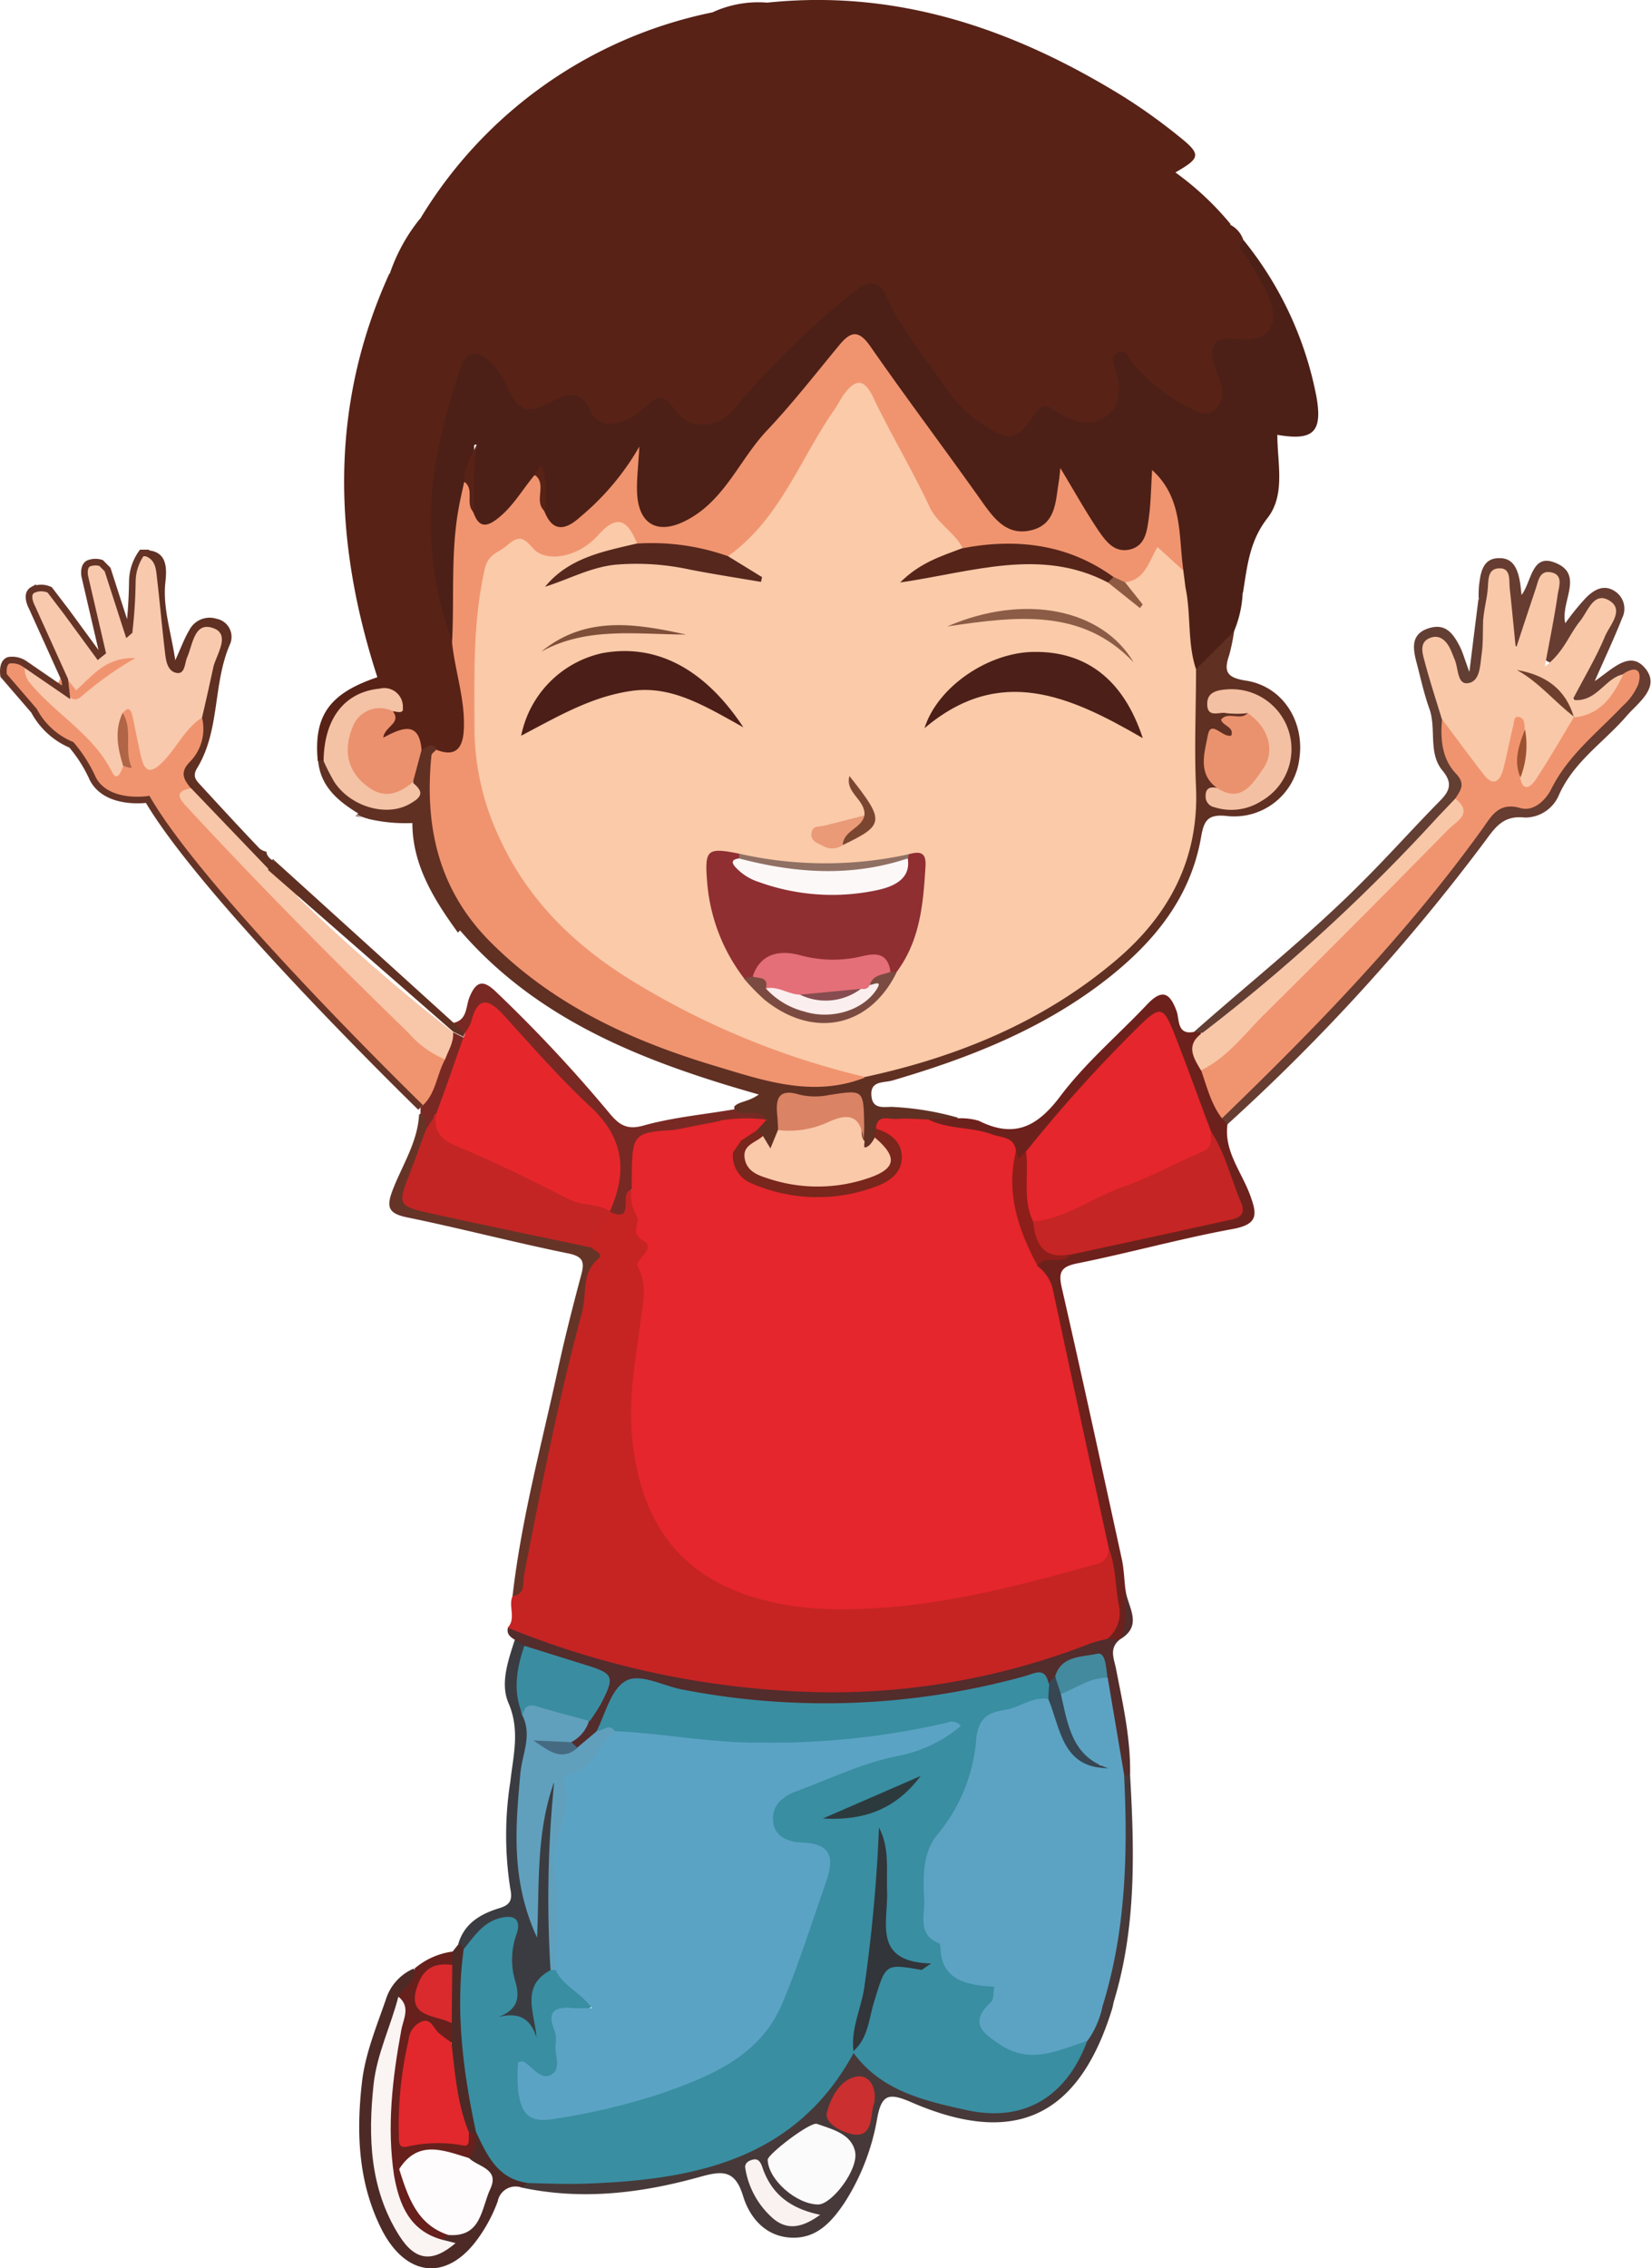 <svg id="Capa_1" data-name="Capa 1" xmlns="http://www.w3.org/2000/svg" viewBox="0 0 187.25 257.16"><defs><style>.cls-1{fill:#582217;}.cls-2{fill:#4c2017;}.cls-3{fill:#c52423;}.cls-4{fill:#603023;}.cls-5{fill:#473939;}.cls-6{fill:#6d211c;}.cls-7{fill:#673c31;}.cls-8{fill:#532c2c;}.cls-9{fill:#3b3c41;}.cls-10{fill:#653427;}.cls-11{fill:#633e33;}.cls-12{fill:#4d2a26;}.cls-13{fill:#67201c;}.cls-14{fill:#f0946f;}.cls-15{fill:#eb916e;}.cls-16{fill:#f4c2a5;}.cls-17{fill:#facaa9;}.cls-18{fill:#e5262c;}.cls-19{fill:#e5272c;}.cls-20{fill:#f8c9ad;}.cls-21{fill:#f8c6a8;}.cls-22{fill:#f9c9aa;}.cls-23{fill:#792923;}.cls-24{fill:#f4c0a3;}.cls-25{fill:#ea926e;}.cls-26{fill:#da8365;}.cls-27{fill:#79261c;}.cls-28{fill:#398ea2;}.cls-29{fill:#5ca3c3;}.cls-30{fill:#fcfbfb;}.cls-31{fill:#cb2f2f;}.cls-32{fill:#f9f2f1;}.cls-33{fill:#c52524;}.cls-34{fill:#f8c7a8;}.cls-35{fill:#8e1e19;}.cls-36{fill:#f9c8a8;}.cls-37{fill:#61a0bd;}.cls-38{fill:#3a8da1;}.cls-39{fill:#438a9e;}.cls-40{fill:#374653;}.cls-41{fill:#456b83;}.cls-42{fill:#c32524;}.cls-43{fill:#fefcfc;}.cls-44{fill:#faf4f3;}.cls-45{fill:#e2282c;}.cls-46{fill:#da2a2d;}.cls-47{fill:#562419;}.cls-48{fill:#56271d;}.cls-49{fill:#8f5a42;}.cls-50{fill:#8f2f32;}.cls-51{fill:#4c1f18;}.cls-52{fill:#4c1e18;}.cls-53{fill:#8c5c46;}.cls-54{fill:#7b4b41;}.cls-55{fill:#7f4f39;}.cls-56{fill:#907063;}.cls-57{fill:#ea9a77;}.cls-58{fill:#7b462f;}.cls-59{fill:#b06546;}.cls-60{fill:#5ba3c4;}.cls-61{fill:#323539;}.cls-62{fill:#2c3a3e;}.cls-63{fill:#9c5130;}.cls-64{fill:#6e3f2c;}.cls-65{fill:#e46f78;}.cls-66{fill:#fcf8f8;}.cls-67{fill:#fbeeee;}.cls-68{fill:#864c4f;}.cls-69{fill:none;stroke:#653427;stroke-miterlimit:10;stroke-width:0.75px;}</style></defs><path class="cls-1" d="M92.23,88.58c-.48-5.11,1.3-7.66,6.76-9.49-5-15.39-5.49-30.7,1.36-45.76,2.11.26,3.43-1.44,5.16-2.13,4.9-2,6.09-1.54,7.6,3.4a10.56,10.56,0,0,0,1.61,3.61c3.08-3.05,3.21-3.67,1.4-7.13a8.75,8.75,0,0,1-.76-3.87c-.12-3.62-.52-3.88-4-2.7a23,23,0,0,0-4.44,2.08c-.93.55-1.88,1.36-3.09.55A50.45,50.45,0,0,1,137,3.71c.86.28,1,1.26,1.67,1.72a6.61,6.61,0,0,1,1.76,1.22c-.76-1.13-1.05-2.3.05-3.35.87-.83,1.68-.23,2.46.29.2.13.28.43.58.41a1.31,1.31,0,0,1-.32-1.39c14.81-1.55,28,3,40.4,10.65a64.8,64.8,0,0,1,6.23,4.46c2.63,2.09,2.56,2.48-.33,4.14a33.46,33.46,0,0,1,6.26,5.86c-1,1.1-2.36,1.11-3.65,1.37-6,1.19-11.72,2.83-17,6.08s-8.34,1.93-10-4a18.58,18.58,0,0,1-.48-7.31c.58-4.79-2.12-6.93-6.73-5.31a24.65,24.65,0,0,0-9.3,6.39c-5,5.15-10.56,9.37-17.77,11-2.35.52-2.73,2.78-3.84,4.38.83.85,1.49.29,2.1.08,5.9-2,11.75-4.17,16.74-8.16a31.33,31.33,0,0,1,7.32-4.48c4.31-1.82,6.81-.75,8.42,3.59a50.4,50.4,0,0,1,1.7,6.85,22.34,22.34,0,0,0,2.32,6.32c.86,1.51,2,2.33,3.8,1.66s1.62-1.85,1.12-3.26c-.27-.78-.53-1.79.41-2.17s1.51.52,1.85,1.22c.88,1.79,1.91,1.36,3.18.48,5-3.45,10-6.85,15.09-10,1.71-1.07,3.32-2.45,5.54-2.37a17.58,17.58,0,0,1,3.93,5.8c1.44,3.28-.06,5.84-3.61,5.91-2.36,0-2.58,1-2,2.87s.87,3.58-.84,4.76-3.35.05-4.83-.85A26.17,26.17,0,0,1,183.9,44c-.63.7-.13,1.4-.16,2.07-.18,3.73-2.35,5.48-5.94,4.41-2-.6-3.52-1-5.07,1-1,1.34-2.78,1.13-4.24.33a13.68,13.68,0,0,1-5.12-4.29c-2.26-3.4-5-6.45-6.79-10.2-1-2.11-2.22-1.69-3.89-.5-4.79,3.43-8.45,8-12.44,12.17-2.52,2.67-4.65,3-7.46.83-1.4-1.11-2.3-1-3.75-.16-3.26,2-4,1.86-6.9-.76a2.41,2.41,0,0,0-2.78-.38c-4.24,1.39-4.64,1.2-6.78-2.51-.55-.95-1.15-2.18-2.41-2s-1.37,1.42-1.69,2.35a44.91,44.91,0,0,0-.28,29.21c.72,3,1.53,6,1.36,9.19-.11,2-.87,3.29-3.06,3.3a14.74,14.74,0,0,1-2.73-.49c-.65-.58-1-1.73-2.14-1.45-3.1.75-2.38-.82-1.59-2.51.13-.26.14-.59.3-.85.39-1.8-.89-1.49-1.81-1.31a6,6,0,0,0-4.69,4.25c-.33.95-.26,2-.85,2.89A.58.58,0,0,1,92.23,88.58Z" transform="translate(-56.19 -2.31)"/><path class="cls-2" d="M107.48,75.07a39.31,39.31,0,0,1-1.57-21.87,69.14,69.14,0,0,1,2-7.67c.43-1.27.94-3.42,2.41-3.1,1.27.28,2.57,2,3.2,3.34,1.43,3.15,2.23,3.7,5.39,2,2-1,3.15-1.17,4.28,1.18.94,2,3.55,1.86,6-.34,1.51-1.34,2.16-1.83,3.59.2,1.75,2.46,4.8,2.08,6.7-.19A97.22,97.22,0,0,1,153.39,35.1c1.27-1,2.6-.9,3.28.67,1.74,4,4.57,7.23,7,10.78a13.1,13.1,0,0,0,3.87,3.8c3.24,2.08,3.84,2,6.1-1.19.76-1.1,1.22-.94,2.16-.32,1.76,1.19,3.92,2,5.74.74s1.83-3.43,1.09-5.54c-.19-.57-.42-1.55.52-1.84.71-.21,1,.55,1.31,1a19.52,19.52,0,0,0,6.88,5.48c.82.44,1.74.89,2.57.15a2.67,2.67,0,0,0,.8-2.8c-.25-.89-.65-1.73-.88-2.62-.52-2,.22-2.95,2.35-2.68,3.83.48,5.34-1.38,3.81-5a43.33,43.33,0,0,0-3.29-5.49c-.25-.58,0-.74.55-.68a40.13,40.13,0,0,1,8.25,17.75c.7,4-.37,5-4.44,4.3,0,3.22.95,6.79-1.12,9.44s-2.29,5.5-2.78,8.46q-3.39,3.17-6.91-.21a5.5,5.5,0,0,1-.49-1.91c-.77-3.23,0-6.79-2.13-9.82a16.93,16.93,0,0,1-.41,4.23c-.5,1.5-1.13,2.91-2.87,3.28s-2.74-.6-3.71-1.7A32.08,32.08,0,0,1,177,57.65a12,12,0,0,1-.94,3c-1.82,3.55-5.73,3.57-8.37-.08-3.89-5.38-7.73-10.8-11.65-16.17-.36-.5-.72-1-1.05-1.51-1.25-1.89-2.44-1.75-3.84-.08-4.08,4.85-8.27,9.6-12.07,14.67a16.17,16.17,0,0,1-4.47,4.14c-3.58,2.18-6.45.73-6.86-3.47a8.69,8.69,0,0,1,.16-2.77,23.17,23.17,0,0,1-5.37,5.91c-2.13,1.7-3.28,1.45-5-.76a13.35,13.35,0,0,1-.26-3.4S117.07,57,117,57s-.13.12-.2.22c-1.1,1.47-2,3.09-3.56,4.11s-3.22,1.37-4-1.1c0-2.5,0-5,1-7.13.17-.62-.29-.34-.29-.26.12,1.51-.83,2.88-.62,4.42a97.49,97.49,0,0,0-1,14.08C108.46,72.62,108.6,74,107.48,75.07Z" transform="translate(-56.19 -2.31)"/><path class="cls-3" d="M113.76,186.86c1-1.06.06-2.44.56-3.59,1.49-3.6,1.53-7.52,2.45-11.25,1.73-7,2.84-14.16,5-21.06.67-1.36,3.14-1.84,1.81-4.23-.43-.78.7-1.41,1.56-1.32,1.3.14,2.64-.34,3.9.27,1.41,2.06.83,4.33.62,6.53-.38,4-1.25,7.91-1,11.91.85,11.61,6.18,17.65,17.55,19.45,9.24,1.47,18.3-.55,27.24-2.86,3-.76,6-1.4,8.6-3.13,2.17,3.74,2.18,8.45,0,10.89-7.35,3.57-15.26,5-23.27,6-13.65,1.72-26.8-.68-39.74-4.78A12,12,0,0,1,113.76,186.86Z" transform="translate(-56.19 -2.31)"/><path class="cls-1" d="M197.22,29.57l-.55.68c-6.78,3.21-12.68,7.81-18.89,11.91-3.92,2.59-3.91,2.61-6.54-1.21-.65.71-.15,1.3.13,1.85.79,1.6,1.3,3-1,4-2,.85-3.72,1.06-5.06-1.07-2.23-3.56-2.83-7.64-3.69-11.61-1.53-7.05-3.94-8.43-10.76-4.26-5.9,3.62-11.36,8-18.07,10.13-2.33.74-4.53,2.31-7.51,1.66,2-3.27,3.1-6.53,7.58-7.24,5-.78,8.91-3.93,12.47-7.41,3.36-3.28,6.64-6.63,11-8.66,2.44-1.12,4.94-1.84,7.26-.34s2.36,4,1.76,6.61a11.43,11.43,0,0,0-.08,3.36c.54,8,3.91,9.74,10.68,5.81,6.1-3.54,12.84-5.07,19.75-6A3,3,0,0,1,197.22,29.57Z" transform="translate(-56.19 -2.31)"/><path class="cls-4" d="M86.43,99.05l-.16,0,.16,0c0-.06,0-.12-.05-.19a1.64,1.64,0,0,1-.75-.35c-2.26-2.36-4.47-4.77-6.68-7.17-.52-.58-1-1-.37-2,2.59-4.29,1.74-9.53,3.7-14a2.09,2.09,0,0,0-1.54-2.88,2.59,2.59,0,0,0-3.11,1.35c-.53.87-.87,1.85-1.56,3.35-.51-3.36-1.44-6-1.12-8.87.19-1.72.17-3.66-2.47-3.61a.94.94,0,0,0-.21.87,14.06,14.06,0,0,1,1.3,5.94,24.42,24.42,0,0,0,.89,5.74c.22.9.68,1.81,1.79,1.82.94,0,1.39-.73,1.76-1.5s.5-2.16,2-2.54c.12,3.11-1.33,5.73-1.54,8.55A6.56,6.56,0,0,1,77.18,88a2.84,2.84,0,0,0,.1,3.86c3,3.18,5.55,6.78,9.17,9.35a1.13,1.13,0,0,0,.26,0,7.08,7.08,0,0,0,.42-1.36A1.34,1.34,0,0,1,86.43,99.05Z" transform="translate(-56.19 -2.31)"/><path class="cls-4" d="M96.5,94.82c.29.06.56.13.83.21-.24-.09-.48-.18-.72-.29Z" transform="translate(-56.19 -2.31)"/><path class="cls-4" d="M197.47,79.47c-2.24-.34-2.48-1.11-1.86-2.92a21.72,21.72,0,0,0,.55-2.69c-2.57.53-3.53,2.8-4.93,4.58A57.69,57.69,0,0,0,191,90.69c.51,9.44-3.72,16.33-11,21.67a68.46,68.46,0,0,1-25.67,11.31c-2.58.6-5.16,1.34-7.85.81-11.67-2.27-22.64-6.21-31.89-14-5.61-4.71-8.89-10.57-8.7-18.09a22.54,22.54,0,0,0-.16-5.19c-.65-.8-1.17-.13-1.73.13a2.82,2.82,0,0,0-1.13,2.81c.71,2.24-.62,3-2.44,3.1-2.18.17-3.81-.94-5.26-2.46-.73-.76-.91-2.09-2.24-2.24l-.66,0c.25,2.88,2.19,4.56,4.56,6l-.18.13c.24.11.48.2.72.29s.45.14.67.21a18.24,18.24,0,0,0,4.92.45c0,4.72,2.41,8.63,5.17,12.43a2.83,2.83,0,0,1,.24-.25c8.85,10.25,20.89,14.91,33.88,18.6-1.25.88-2.19.74-2.78,1.36-.06,1.63,1.46,1.09,2.22,1.59.35.43,0,.9.09,1.34a2.82,2.82,0,0,0,.54,1.08c2.69,2.37,2.15-.67,2.8-1.69-.11-2.33.81-3.4,3.24-2.76a4.83,4.83,0,0,0,1.81-.08c3.19-.38,3.19-.38,3.31,2.76a8.28,8.28,0,0,0,.13,1.5c.87,2.46,1.59,1,2.31-.1.15-.27.3-.52.44-.79,1.77-1.33,3.8-.44,5.7-.69,1-.06,2,0,2.79-.89a32.56,32.56,0,0,0-7.2-1.21c-1-.11-2.49.44-2.63-1.29s1.4-1.43,2.38-1.72c8.76-2.56,17.18-5.87,24.44-11.58,5.26-4.15,9.37-9.15,10.57-16,.33-1.93.77-2.65,3-2.4a7.44,7.44,0,0,0,8.16-6.6C204.14,84.06,201.65,80.1,197.47,79.47Z" transform="translate(-56.19 -2.31)"/><path class="cls-5" d="M184.36,203.54c.49,8.61.72,17.21-1.82,25.61-.09.29-.12.6-.21.89-3.79,12.32-11.1,15.74-22.94,10.54-2.38-1-3.2-.81-3.7,1.82A25.75,25.75,0,0,1,152,252c-1.46,2.18-3.17,4.14-6.09,4s-4.7-2.27-5.45-4.74c-.92-3-2.39-2.84-4.88-2.15-6.63,1.85-13.38,2.68-20.23,1.21a1.66,1.66,0,0,1,.92-1.11c3-.76,6.08-.34,9.12-.37a40.64,40.64,0,0,0,17-4.24c4.45-2.08,7.27-5.74,9.82-9.7a1,1,0,0,1,.91-.1,26.4,26.4,0,0,0,12.69,5.82c6.39,1.22,10.3-1.07,13.22-7.63a54.94,54.94,0,0,0,3.8-19.91c.09-3.12-.56-6.29.55-9.35A.66.66,0,0,1,184.36,203.54Z" transform="translate(-56.19 -2.31)"/><path class="cls-6" d="M161.48,129.23l3.33-.13a7.17,7.17,0,0,1,2.4.28c4,2,6.6.71,9.23-2.78,2.84-3.78,6.55-6.92,9.83-10.39,1.64-1.73,2.55-1.5,3.37.75.33.88,0,2.76,2,2.33a.62.62,0,0,1,.75-.08c.12,1.44-.35,3,.57,4.3a26.51,26.51,0,0,0,2.29,5.13,1,1,0,0,1,.16,1.13c-.43,3,1.56,5.35,2.53,7.95.84,2.25,1,3.39-1.95,3.93-5.91,1.08-11.71,2.71-17.6,3.89-1.95.39-2.17,1.05-1.76,2.84,2.34,10.22,4.56,20.48,6.8,30.73.23,1.09.26,2.22.39,3.33.11,2,1,4-.67,5.77h0c-.49.31-1,.4-1.38-.09a3.77,3.77,0,0,0,1.33-3.73c-.44-2.22-.33-4.53-1.21-6.67a4.23,4.23,0,0,1-1.37-3c-1.66-8.54-3.89-17-5.64-25.47-.25-1.22-1.08-2.2-1.28-3.43.54-2,2.49-1.19,3.68-1.89,5.32-1.41,10.7-2.59,16.1-3.68,2.22-.45,3.09-1.29,2-3.52-.9-1.82-1.37-3.84-2.33-5.65-1.38-3.39-2.52-6.88-4-10.26-1.32-3.09-1.66-3.14-4.16-.75a176.49,176.49,0,0,0-11.86,13.19c-.9,1-1.74,1.17-2.45-.19-1.16-1.58-3-1.55-4.64-2S162.4,131.23,161.48,129.23Z" transform="translate(-56.19 -2.31)"/><path class="cls-7" d="M195.41,129.77l-.63-.62c-.26-1,.4-1.51,1-2.07A217.8,217.8,0,0,0,223.44,96.3c1.35-1.84,2.58-3.7,5.38-3.18a2.37,2.37,0,0,0,2.33-1.28c2.28-4.23,6-7.23,9.1-10.72.73-.81.66-.88-.12-1.61-1.25.54-2,1.78-3.25,2.3-.66.28-1.36.59-2,0s-.44-1.32-.19-2c.89-2.29,2.21-4.38,3.19-6.63a1.57,1.57,0,0,0,.14-1.48c-1-.34-1.37.59-1.85,1.15-.85,1-1.39,2.26-2.19,3.32-.53.71-1.15,1.67-2.2,1.16-.84-.39-.74-1.39-.66-2.2.22-2.09,1-4.12.85-6.81-2.07,2.4-1.69,5.43-3.67,7.54-1.69-2.37-.81-5.17-2.07-7.56-1.16,1.28.28,3.62-1.81,4.37-.79-.73-.13-1.76-.53-2.56,0-.61,0-1.23.1-1.83.18-1.38.56-2.73,2.3-2.69,1.51,0,2,1.22,2.25,2.49.1.5.14,1,.22,1.68,1.14-1.5,1.14-4.61,3.65-3.71,3.61,1.29.71,4.46,1.31,6.92A27.22,27.22,0,0,1,236.14,70c.88-.84,2-1.52,3.29-.6a2.36,2.36,0,0,1,.73,3c-.88,2.24-1.91,4.42-3.1,7.13,2.05-1.39,4-3.56,5.74-1.43s-.81,3.87-2.09,5.34c-2.57,3-6,5.16-7.71,9A4.17,4.17,0,0,1,229.12,95c-2.41-.27-3.32,1.07-4.49,2.66A225.8,225.8,0,0,1,195.41,129.77Z" transform="translate(-56.19 -2.31)"/><path class="cls-1" d="M103.8,27.14c3.1-1,5.66-3.2,8.92-3.92,2.87-.63,3.54-.28,3.38,2.71-.13,2.54-.08,4.93,2.17,6.66.7.54.72,1.09.17,1.82s-.82,1.67-1.41,2.36c-.77.9-.9,2.81-2,2.73-1.35-.1-1.67-1.89-2.13-3.11-2.56-6.67-3.12-6.86-9.8-3.21-.85.47-1.71,1.83-2.7.15A20.15,20.15,0,0,1,103.8,27.14Z" transform="translate(-56.19 -2.31)"/><path class="cls-8" d="M181.8,188.11l1.38.09c-1.24,1-.63,2.19-.41,3.34.78,4,1.67,7.92,1.59,12h-.71c-1.2-.59-1.24-1.74-1.33-2.85-.22-2.51-.79-5-1.17-7.46-.71-3.16-1.83-3.23-5.12-.28a1.48,1.48,0,0,1-1.31.3,8.19,8.19,0,0,0-4.22.35,129.76,129.76,0,0,1-14.14,2.31c-7.83,1.06-15.44-.14-23.06-1.43-5.55-.94-5.53-1.06-8.47,3.89a5.11,5.11,0,0,1-2.92,2.4,1,1,0,0,1-1-.72c.21-1.19,1.24-1.93,1.67-3,.18-.36.4-.7.59-1.05,1.63-3,1.46-3.38-1.62-4.56-2.06-.78-4.29-1.06-6.27-2.1a1.79,1.79,0,0,1-.67-1.1c-.51-.32-1-.66-.81-1.38a99.43,99.43,0,0,0,36.68,7.32,80.55,80.55,0,0,0,29.31-5.52A19.27,19.27,0,0,1,181.8,188.11Z" transform="translate(-56.19 -2.31)"/><path class="cls-9" d="M114.57,188.24l1.08.66c.75,2.62-.6,5.39.62,8,.71,1.59.39,3.21.13,4.82a49.45,49.45,0,0,0,.08,16.77c0-4.93-.29-9.86,2.45-14.3,1.31,3.46.27,7,.45,10.43a84.1,84.1,0,0,1-.06,10.41c-2,2.54-2,5.52-1.45,9.12-2.25-1.23-3.48-2.87-6.34-2.56,3.82-3.28,1.4-6.78,2.17-9.87.3-1.24-.88-1-1.68-.62-1.11.56-1.67,1.8-2.84,2.29-.56.05-.81-.27-1-.74.7-2.3,2.52-3.35,4.63-4,1.23-.36,1.52-.92,1.26-2.19a39,39,0,0,1,0-12.15c.33-3,1.12-5.83-.21-8.92C112.9,193.17,113.82,190.59,114.57,188.24Z" transform="translate(-56.19 -2.31)"/><path class="cls-10" d="M122.29,150.78c-2.71,9.92-4.7,20-6.66,30.1-.18.91.2,2.19-1.31,2.39,1-8.74,3.3-17.21,5.16-25.77.78-3.58,1.69-7.14,2.64-10.69.4-1.51.15-2.07-1.55-2.41-6.09-1.24-12.11-2.82-18.2-4.07-2.15-.44-2.38-1.17-1.65-3.09,1.08-2.81,2.83-5.42,3-8.56l.2-.16c1.19.07,1.12,1,1.25,1.81a17.67,17.67,0,0,1-1.52,5c-1.08,2.92-1,3.23,2.15,3.89,4.51,1,9,2.17,13.52,2.89a16.37,16.37,0,0,1,4.43,1.26c.53.32,1.27,1.14,1,1.31C122.63,146.22,124.13,149.17,122.29,150.78Z" transform="translate(-56.19 -2.31)"/><path class="cls-11" d="M223.88,70.18c.69.77.33,1.75.54,2.62a6.1,6.1,0,0,1-.11,6.09c-1,1.85-2.3,1.74-3.32-.11-.52-.93-.53-2.21-2.23-3-.23,2.83,1.32,5.13,1.4,7.61A11.38,11.38,0,0,0,222,89.8a2.33,2.33,0,0,1-.22,3.3c-7.93,9.42-17.22,17.42-26.6,25.32-.75.64-1.43,1.56-2.65,1l-.89-.15c6.42-5.68,13.14-11,19.2-17.12,3-3,5.76-6.1,8.71-9.09,1.1-1.12,1.37-2,.28-3.34-1.71-2-.7-4.76-1.53-7.07-.62-1.72-1-3.53-1.47-5.3-.41-1.57-.62-3.15,1.36-3.8s2.84.64,3.58,2.08c.32.63.5,1.32,1.07,2.86C223.25,75.17,223.56,72.67,223.88,70.18Z" transform="translate(-56.19 -2.31)"/><path class="cls-12" d="M116.12,249.71l-.74.62a2.06,2.06,0,0,0-2.74,1.55,17.21,17.21,0,0,1-2.12,4.05c-3.47,5-8.16,4.68-11-.77-2.7-5.29-2.94-11-2.28-16.75.37-3.26,1.64-6.3,2.7-9.37a5.63,5.63,0,0,1,3.16-3.54c1.13,1.65-.62,2.47-1,3.68-2.53,6.66-4.12,13.43-2.32,20.58a13.81,13.81,0,0,0,2.75,6.06c.88,1,2.08,2.61,3.54.45a1.27,1.27,0,0,1,.73-.92c2.7-.42,3.37-2.65,4.17-4.75.65-1.72-1.17-2.15-1.76-3.23a4.57,4.57,0,0,1,.37-3,.92.92,0,0,1,.7-.44C112.17,245.94,113.6,248.37,116.12,249.71Z" transform="translate(-56.19 -2.31)"/><path class="cls-13" d="M110,244.15a3.52,3.52,0,0,1-.57,2.83c-.56.74-1.3.41-1.91.21a5.06,5.06,0,0,0-5.89,1.73c-.48.3-.9.3-1.22-.24a37.39,37.39,0,0,1,.6-16.17,9.6,9.6,0,0,0,.41-3.83c.5-1.11,2-1.65,1.78-3.18a8.34,8.34,0,0,1,4.28-1.93,1.12,1.12,0,0,1,.4,1.21,1,1,0,0,1-.33.48c-4.39,2.5-4.43,3-.46,5.78a2.77,2.77,0,0,1,.81.86,1.82,1.82,0,0,1-.09,1.71,1.2,1.2,0,0,1-1.67.11c-2.3-1.91-2.66-.16-3.07,1.56-.26,1.1-.34,2.22-.53,3.32-1.07,6.35.2,7.38,6.67,5.46A.78.78,0,0,1,110,244.15Z" transform="translate(-56.19 -2.31)"/><path class="cls-2" d="M196.16,73.86l-4.32,4.32c-2.16-2.86-2.16-6-1.2-9.29,2,2,4.23,1.39,6.49.63A12.73,12.73,0,0,1,196.16,73.86Z" transform="translate(-56.19 -2.31)"/><path class="cls-12" d="M110,244.15a3.64,3.64,0,0,0-.57,0c-2.59-3-2.86-6.53-2-10.24l0-2.19a6.41,6.41,0,0,1,.06-6.6c0-.5,0-1,0-1.51l.79-1,.56.65a1.87,1.87,0,0,1,.68,1.64c-.73,5.85.29,11.58,1.14,17.33a2.33,2.33,0,0,1-.43,1.74Z" transform="translate(-56.19 -2.31)"/><path class="cls-1" d="M143.21,2.61l2.26,2.74c-1.51.56-2.06-.57-2.83-1.17-.52-.4-1-1.29-1.75-.52a1.5,1.5,0,0,0,0,2.39c.63.6,1.46,1.12,1.27,2.4C140.58,6.7,137.26,7,137,3.71A12.37,12.37,0,0,1,143.21,2.61Z" transform="translate(-56.19 -2.31)"/><path class="cls-8" d="M183.15,188.21c1.06-1.83.42-3.85.67-5.77C184,184.41,186,186.58,183.15,188.21Z" transform="translate(-56.19 -2.31)"/><path class="cls-14" d="M186.86,55.6c-.13,2-.14,3.82-.4,5.61-.2,1.38-.41,3-2.13,3.4s-2.68-.9-3.46-2c-1.52-2.24-2.84-4.62-4.42-7.23-.08.77-.11,1.18-.18,1.57-.37,2.19-.31,4.76-3.06,5.46s-4.22-1.21-5.65-3.23c-4.18-5.91-8.55-11.69-12.68-17.63-1.31-1.87-2.2-1.67-3.47-.15-2.7,3.26-5.3,6.61-8.2,9.68-3.16,3.33-4.82,8-9.22,10.25-3.11,1.61-5.35.53-5.54-3.07-.08-1.48.13-3,.25-5.31a29.45,29.45,0,0,1-6.74,8c-1.44,1.3-3,1.9-4-.61-.66-1-.17-2.08-.33-3.12-.08-.51.13-1.26-.85-1-1.33,1.59-2.36,3.42-4,4.76-1.16.94-2.19,1.38-2.86-.48-.52-.93-.15-1.95-.29-2.92-.07-.42,0-1.12-.81-.57-.2.95-.43,1.9-.6,2.86-.93,5.06-.49,10.19-.76,15.29.35,3.32,1.52,6.53,1.33,9.92-.11,2.05-.93,3.11-3.12,2.23-.19.22-.53.42-.55.66-.78,7.87.72,15,6.46,20.9,7.15,7.29,16.09,11.4,25.68,14.28,5.55,1.67,11.12,3.63,17,1.34-.68-1.11-1.92-1.06-3-1.4-8.39-2.73-16.58-5.92-24-10.76-8.43-5.47-14.44-12.79-16.06-22.93a64,64,0,0,1,0-18.34,23.61,23.61,0,0,1,.86-3.9c.63-2.11,2.2-2.78,4.22-1.8a6.06,6.06,0,0,0,7.15-.83c1.94-1.79,3.47-2.12,5.19,0,3.23.4,6.48.69,9.69,1.25A14.29,14.29,0,0,0,145.57,59c1.89-3.64,4.22-7,6.34-10.5,1.16-1.92,1.94-1.86,3,.1,1.53,2.9,2.86,5.89,4.43,8.76s3.1,6,6.31,7.68c5.69-.45,11.27-.31,16.21,3.15a5.45,5.45,0,0,0,1.7.63c2.56,0,3.36-1.9,4.27-3.73,1,1.42,1,1.42,2.58,1.95C189.83,63.07,190.39,58.8,186.86,55.6Z" transform="translate(-56.19 -2.31)"/><path class="cls-1" d="M125,15.55c1.85-1.49,2.71-2.65,1.41-4.63-.69-1.05-.41-2.79,1.71-2.17,1.53.45,2.33.28,3-1.36.55-1.31,2-2.2,2.4.17.24,1.51,1.61,2.2,2.26,3,2.09,2.64.83,4.45-.63,6.16-1.89,2.2-4.49,1.17-6.46.14A35,35,0,0,0,125,15.55Z" transform="translate(-56.19 -2.31)"/><path class="cls-1" d="M120.83,42.53a11.68,11.68,0,0,1-2.69-.48c-2-.48-2.27-1.45-1.24-3.06.06-.08.09-.18.15-.26,1-1.53,1.73-4,3.06-4.36,2.07-.59,4.41,1.06,6.78.82.43,0,.87.38.61.79-1.42,2.19-2.43,4.72-4.58,6.35C122.44,42.69,121.54,42.48,120.83,42.53Z" transform="translate(-56.19 -2.31)"/><path class="cls-15" d="M104,87.35l-1,3.72c-.34,1.31-1.4,1.68-2.54,1.84-2.65.36-5.12-2-5.37-5.1-.27-3.39,1.48-5.72,4.38-5.81.62,0,1.24.1,1.28.94,1,1.4-.9,1.67-1.1,3C101.66,84.89,103.74,83.9,104,87.35Z" transform="translate(-56.19 -2.31)"/><path class="cls-16" d="M100.72,82.94a3.27,3.27,0,0,0-4.49,1.69c-.88,2.06-1,4.47,1.09,6.39s3.76,1.53,5.65,0c1.24,1,1.19,1.58-.2,2.37C100.12,95,96,93.8,94.13,91a23.81,23.81,0,0,1-1.24-2.41c.06-4.88,2.42-7.83,6.38-8.21a2.11,2.11,0,0,1,2.61,2.19C102,83.27,101.2,83,100.72,82.94Z" transform="translate(-56.19 -2.31)"/><path class="cls-17" d="M183.79,68.33c2.29-.29,2.71-2.39,3.68-4L190.4,67l.24,1.9c.65,3.07.2,6.28,1.2,9.29,0,4.49-.21,9,0,13.46.33,8.1-3.1,14.46-9.05,19.5-8.24,7-18,11-28.48,13.26a89.94,89.94,0,0,1-25.35-10.25c-6.94-4.07-12.62-9.29-16.05-16.69A29.43,29.43,0,0,1,110,84.77c0-6-.19-12,1.18-18,.39-1.69,1.59-1.81,2.51-2.62,1.38-1.22,1.91-.88,3,.37,1.45,1.6,5.08,1,7.34-1.54s3.38-1.54,4.4.91a2.25,2.25,0,0,1-1.67,1.21c-1.48.35-2.94.78-4.39,1.22s-2.27,1.75-3.26,1.62c7.25-4.7,15.11-2.06,23-.3.4.08.26-.6.23-.19,0,.13-.09.16-.27.14-1.46-.22-2.75-.67-3.25-2.27,5.85-4.19,8.11-11,12-16.56.41-.58.71-1.24,1.13-1.8,1.24-1.64,2.2-1.81,3.24.33,2,4.2,4.44,8.24,6.42,12.47.91,1.93,2.82,2.87,3.76,4.68-.84,1.61-2.63,1.72-4.07,2.56,6.86-1.1,13.67-3.15,20.26.72a13.91,13.91,0,0,1,1.58.93,15.8,15.8,0,0,1,2,1.88C184.72,69.81,183.39,69.55,183.79,68.33Z" transform="translate(-56.19 -2.31)"/><path class="cls-1" d="M109.94,60.41c-1.07-.94.14-2.6-1.1-3.49-.06-1.67.89-3,1.59-4.57C109.67,55,110.11,57.73,109.94,60.41Z" transform="translate(-56.19 -2.31)"/><path class="cls-1" d="M118,60.28c-1.38-1.1.33-3.09-1.19-4.15.32-.43.71-1.75,1.11-.27A17.59,17.59,0,0,1,118,60.28Z" transform="translate(-56.19 -2.31)"/><path class="cls-18" d="M161.48,129.23c2.27,1.14,4.89.82,7.22,1.69,1.05.39,2.52.24,2.72,1.87A37.49,37.49,0,0,0,173,142a27.06,27.06,0,0,1,.86,3.85,4.72,4.72,0,0,1,1.69,2.42q3.15,14.74,6.37,29.47a1.72,1.72,0,0,1-1.45,1.92c-8.32,2.31-16.58,4.53-25.33,5-5.3.31-10.3,0-15.17-1.85-8.1-3.11-11.41-9.68-12.11-17.83-.38-4.37.43-8.7,1-13,.26-2,.8-4.23-.43-6.22.49-1.86-1.73-3.62-.18-5.51,1.91-.55,2.4,1.54,4,2.05,0-1.74,1.37-2.93,1.81-4.54a2,2,0,0,1,.76-.92,5.14,5.14,0,0,0,1.92-1.14c.24-.29.5-.56.74-.85.89-.46,0-3.36,2.42-1.74.66,2.82,3.06,3.41,5.33,3.76a35.83,35.83,0,0,0,7.61.05,6.38,6.38,0,0,0,3.56-1.6c2.69-2.16,0-3.44-.86-5,.08-1.71,1.39-1.12,2.28-1.15C159,129.08,160.26,129.19,161.48,129.23Z" transform="translate(-56.19 -2.31)"/><path class="cls-3" d="M128.43,140.18c.39.85-.87,1.89.72,2.8,1.38.78-.45,1.8-.72,2.76-.55.2-1.11.42-1.67.59-.87.26-1.84-1-2.52-.1-.88,1.09,1.25.58,1,1.58a3.85,3.85,0,0,1-3,3c.52-1.93-.1-4.16,1.77-5.75.75-.64-.38-.87-.68-1.27-1.09-1.87.16-3,1.36-4.1a3.39,3.39,0,0,1,.72-.4c1.37,0,.76-2.46,2.49-2A2.91,2.91,0,0,1,128.43,140.18Z" transform="translate(-56.19 -2.31)"/><path class="cls-14" d="M101.64,117.7C94.08,110,86.27,102.55,79.1,94.47c-.7-.78-1.9-1.4-1.27-2.8-.8-1-1.29-1.79-.09-3a5.33,5.33,0,0,0,1.36-5c-1.09-.19-1.67.58-2.3,1.24-1,1.09-1.78,3.3-3.14,3C72,87.59,72.51,85.2,72,83.75c-.19-.47-.25-1-.7-1.32-.64-.43-1.14-.24-1.46.45-.15,2,.55,3.9,0,5.86-2.48-2.23-4.56-4.88-7.16-7A11.26,11.26,0,0,1,59,77.62c-.68-.45-1.39-1-2.13-.17s-.11,1.39.27,1.9c.94,1.28,2,2.48,3,3.7a6.35,6.35,0,0,0,4.23,3.75c1.88,2.89,2.91,6.84,7.76,5.93.81-.15,1.32.86,1.8,1.51.85,1.15,1.65,2.34,2.51,3.48,8.14,11,17.83,20.49,27.4,30.14,2.79-.74,2.6-3.29,3.23-5.34C105.63,120.53,103.36,119.45,101.64,117.7Z" transform="translate(-56.19 -2.31)"/><path class="cls-19" d="M108.75,119.93a.65.65,0,0,0,.13-.45c.22-.58,0-1.2.18-1.8.75-2.58,2.24-3.13,4.19-1.31a109.65,109.65,0,0,1,8.38,8.46c1.25,1.47,2.55,2.89,3.83,4.34a7.85,7.85,0,0,1-.08,10.48l0-.06c-2.27.74-4.26-.22-6.15-1.18-3.74-1.9-7.59-3.53-11.36-5.34-2-1-3.09-2.19-2.78-4.45C106.07,125.63,106.77,122.51,108.75,119.93Z" transform="translate(-56.19 -2.31)"/><path class="cls-20" d="M79.1,83.67c-1.93,1.24-2.84,3.39-4.43,5s-2.14.95-2.53-.76c-.33-1.47-.61-3-.93-4.43-.17-.75-.49-1.14-1.11-.29-.18,2,.24,4,.05,6-.25.62-.65,1.84-1.27.62-2.16-4.3-6.44-6.56-9.34-10.12a2.57,2.57,0,0,1-.52-2c1.39.52,2,2.17,3.61,2.41,3.28,1.91,4.56-1.72,6.42-2.29a13.37,13.37,0,0,0-2.75,2.05c-1.86,1.68-2.57.82-3-1.12-1.12-2.39-2.26-4.76-3.37-7.16-.38-.83-.86-1.88.16-2.44s1.91.15,2.56,1c1.55,2.1,2.57,4.59,4.89,6.73-.54-2.82-1-5.19-1.44-7.57-.22-1.15-1-2.76.49-3.22,1.89-.59,1.77,1.47,2.21,2.56.66,1.68,1.18,3.41,1.91,5.56,1.2-3.16-.66-6.48,1.75-8.9,1.43.36,1.42,1.6,1.55,2.67.33,2.81.57,5.64.91,8.45.1.9.31,2,1.29,2.18s.91-1.08,1.21-1.78c.65-1.47.81-4.11,3-3.28,1.85.69.46,2.77,0,4.26C80,79.72,79.57,81.7,79.1,83.67Z" transform="translate(-56.19 -2.31)"/><path class="cls-21" d="M107.58,119.34A216.94,216.94,0,0,1,90,104.05a6.25,6.25,0,0,0-3.32-3.18l-8.82-9.2c-2,.38-1.33,1.21-.41,2.2,8.12,8.76,16.52,17.25,25.09,25.56a11,11,0,0,0,4.16,3A2.15,2.15,0,0,0,107.58,119.34Z" transform="translate(-56.19 -2.31)"/><path class="cls-22" d="M142.72,131.1l.85,1.41.86-2.1c2.32-1.39,5-1.57,7.56-2.12,3-.65,1.41,2.18,2.15,3.28.34.07-.38,1.36.65.58a3.36,3.36,0,0,0,.61-.88,2.32,2.32,0,0,1,2.32,2.36c.07,1.3-.94,2-2,2.41a18.45,18.45,0,0,1-13.65,0,2.58,2.58,0,0,1-1.87-2.8C140.29,131.59,141.45,131.28,142.72,131.1Z" transform="translate(-56.19 -2.31)"/><path class="cls-23" d="M107.59,118.28c1.61-.31,1.42-1.84,1.83-2.87.8-2,1.66-2,3.09-.59a163,163,0,0,1,12.76,13.65c1.15,1.4,2.06,2,4,1.42,3.31-.91,6.78-1.23,10.18-1.81,1,1.08,2.77-.34,3.63,1.17a9.43,9.43,0,0,1-4.83.77,27.46,27.46,0,0,1-5.7.93c-4.15,0-3.89,3.3-4.47,6l-.32.3c-1.45.17.62,3.84-2.42,2.43,2-4.43,1.67-8.29-2.12-11.83-3.49-3.25-6.65-6.86-9.86-10.4-1.82-2-3-2.19-3.75.78a5,5,0,0,1-.77,1.28Z" transform="translate(-56.19 -2.31)"/><path class="cls-24" d="M197.7,83.16a10.46,10.46,0,0,1-2.44,0c-.74-.19-2.08.59-2.15-.92s1.16-1.7,2.34-1.78a6.79,6.79,0,0,1,3.78,12.68,6.31,6.31,0,0,1-5.3.69,1.23,1.23,0,0,1-1-1.33c0-.87.57-1,1.24-.87C199.35,90.84,200.43,88.26,197.7,83.16Z" transform="translate(-56.19 -2.31)"/><path class="cls-25" d="M197.7,83.16c2.31,1.54,3.21,4.24,1.72,6.35-1.18,1.68-2.49,3.95-5.25,2.1-2.19-1.62-1.35-4-1-5.91s1.68.32,2.67,0c.36-1-1-1.07-1.16-1.81C195.49,82.91,196.86,84.07,197.7,83.16Z" transform="translate(-56.19 -2.31)"/><path class="cls-26" d="M154.14,131.57c-.35-2.76-1.62-3.17-4.11-2a10.59,10.59,0,0,1-5.6.86c0-.6-.05-1.2-.1-1.8-.18-1.91.28-2.9,2.52-2.22a7.7,7.7,0,0,0,3.28.06c4-.62,4-.66,4.07,3.32C154.22,130.37,154.16,131,154.14,131.57Z" transform="translate(-56.19 -2.31)"/><path class="cls-27" d="M142.72,131.1c-.82.78-2.4,1-2.05,2.65.3,1.42,1.54,1.82,2.69,2.19a17.8,17.8,0,0,0,11.4-.09c3.1-1.07,3.23-2.4.64-4.58,0-.34.09-.67.13-1,1.69.52,3,1.53,2.94,3.39-.08,1.68-1.46,2.64-2.94,3.17a18.72,18.72,0,0,1-14.2-.4,3.35,3.35,0,0,1-2-3.48,1.54,1.54,0,0,1,.42-1.6c.65-.53,1.15-1.43,2.22-.87Z" transform="translate(-56.19 -2.31)"/><path class="cls-23" d="M106.67,122.42c.36-1,1-1.93.91-3.08l1.17.59c-1,2.88-2,5.75-3.07,8.62-.77.39.34,2-1.21,1.88-.07-.68.11-1.43-.59-1.91,0-.22,0-.44,0-.66C105.64,126.47,105.67,124.2,106.67,122.42Z" transform="translate(-56.19 -2.31)"/><path class="cls-18" d="M142,130.48l-1.71,1.12c-2.16.74-2.64-.4-2.5-2.23a17.78,17.78,0,0,1,5.35-.12Z" transform="translate(-56.19 -2.31)"/><path class="cls-14" d="M63.33,78.67l1.49,1.9c1.87-1.63,3.33-3.76,6.72-3.65a38.48,38.48,0,0,0-6.07,4.31c-1.41,1.26-1.73-1.14-2.84-1.2C62.86,79.57,63.1,79.12,63.33,78.67Z" transform="translate(-56.19 -2.31)"/><path class="cls-28" d="M110.17,244c-1.47-6.84-2.35-13.71-1.39-20.71,1.16-1.4,2.14-3,4.08-3.51,1.68-.45,2.49.15,1.91,1.82a8.57,8.57,0,0,0-.12,5.41c.55,1.86.2,3.2-2,4,2.23-.59,3.68,0,4.39,2.3-.2-2.8-1.85-5.81,1.6-7.64a1,1,0,0,1,.91,0,9.41,9.41,0,0,1,2.16,1.71c2.44,2.19,2.45,2.27-.64,3.49a1.59,1.59,0,0,0-1.21,1.82c0,.62.09,1.23.1,1.84,0,3.73-.45,4.12-4,3.35-.17,3.65.28,4.15,3.86,3.72a46,46,0,0,0,18.77-6.26,12.81,12.81,0,0,0,5.31-5.79,109.29,109.29,0,0,0,5-13.83c.53-1.9.3-3.14-1.91-3.61-1.85-.39-3.69-1.15-3.81-3.4s1.67-3.29,3.46-4.2c5-2.54,10.52-3.35,16.13-5.84a79,79,0,0,1-18.42,2.1,105.48,105.48,0,0,1-18-1.45c-.82-.28-1.8,0-2.51-.71,1-2,1.6-4.64,3.22-5.67s4.26.48,6.43.9a84.77,84.77,0,0,0,39-1.52c1-.27,2.22-1.07,2.61.78a1.62,1.62,0,0,1,.19,1.88c-1.48,1.17-3.32,1.5-5,2a3.28,3.28,0,0,0-2.66,2.92,27.49,27.49,0,0,1-4.36,10.91,11,11,0,0,0-.36,11.32,3.93,3.93,0,0,1,.44.77c.39,2.66,2.2,3.68,4.64,4a2.62,2.62,0,0,1,1.13.62,2,2,0,0,1,.17,1.77c-.33,1.09-1.63,2.12-.4,3.33a6.56,6.56,0,0,0,4.69,1.91c2,0,3.8-1.57,5.89-.74-2.39,6.29-7.16,9.17-13.65,7.75-4.79-1.06-9.71-2.16-12.88-6.56a51.6,51.6,0,0,0,2.19-8.22c.43-2.62.68-2.69,2.7-2.27-1.2-.1-2.06-1.1-1.87-3.21.25-2.73,0-5.48.07-7.26a57.47,57.47,0,0,1-3,21c-6.55,12.09-17.92,14.4-30.18,14.85-2.24.09-4.5,0-6.74-.06C112.61,249.37,111.42,246.64,110.17,244Z" transform="translate(-56.19 -2.31)"/><path class="cls-29" d="M179.52,233.7c-3.23,1-6.37,2.72-9.81.47-2.05-1.34-3.68-2.51-1.13-4.87.36-.33.26-1.15.38-1.74.1-1,1-1.52,1.38-2.33s2.07-2.09-.45-2.51c-.28-.05-.4-.47-.35-.77.21-1.21.71-2.55-1.2-2.82a3.87,3.87,0,0,0-4,1.69c-.47.66-.76,1.47-1.57,1.83-2.56-.93-1.68-3.14-1.76-4.94-.12-2.64-.22-5.43,1.6-7.53a19.21,19.21,0,0,0,4.31-10.81c.25-2.24,1.34-2.93,3.2-3.19,1.7-.23,3.12-1.58,5-1.24,1.26.37,1.11,1.55,1.44,2.47.82,2.22,1.8,4.32,4.21,5.27.39.15.25-.62.12-.23q0,.11-.12.06c-3.65-1.65-4.45-4.83-4.55-8.4,1.67-1.22,3.28-2.67,5.6-1.6l1.86,11c.43,8.87.22,17.69-2.45,26.27A10.31,10.31,0,0,1,179.52,233.7Z" transform="translate(-56.19 -2.31)"/><path class="cls-30" d="M149,252.24c-2.47,0-5.68-2.8-5.74-5.07,0-.63,4.83-4.33,5.58-4.07,1.74.62,3.9,1.12,4.33,3.14S150.54,252.22,149,252.24Z" transform="translate(-56.19 -2.31)"/><path class="cls-31" d="M155.36,240.7c-.48,1.06-.05,3.47-1.85,3.63-1.1.09-3.89-1.11-3.54-2.5s1.39-3.85,3.51-4.11C154.67,237.58,155.65,238.78,155.36,240.7Z" transform="translate(-56.19 -2.31)"/><path class="cls-32" d="M149.21,253.41c-2.14,1.56-3.78,1.71-5.3.45a9.54,9.54,0,0,1-3.19-5.72c-.11-.56.36-.89.93-1s.83.36,1,.87C143.66,251,145.74,252.69,149.21,253.41Z" transform="translate(-56.19 -2.31)"/><path class="cls-14" d="M221.24,92.85c.59-.92,1.21-1.64.09-2.82-1.62-1.69-1.8-4-1.58-6.23,2.14.84,2.89,3,4.31,4.55s1.9,1.17,2.3-.57a22.24,22.24,0,0,1,.76-3.25c.26-.64.44-1.53,1.29-1.48s1.26.88,1.24,1.78c-.17,1.69-.71,3.34-.48,5,1.52.52,1.59-.94,2.05-1.63a51.77,51.77,0,0,1,3.06-4.46,2.74,2.74,0,0,1,.64-.54c2.24-1,3.69-2.85,5.37-4.49,1.53-1,2.16-.37,1.71,1.17a6.79,6.79,0,0,1-1.76,2.46c-2.85,3-6.21,5.59-8.13,9.46-.62,1.24-2,2.55-3.46,2.13-2.48-.73-3.29.89-4.34,2.36-8.64,12-18.92,22.56-29.53,32.81-1.25-1.63-1.71-3.61-2.38-5.49.62-1.5,2.08-2.21,3.15-3.28Q207.21,108.64,218.93,97C220.08,95.81,221.38,94.73,221.24,92.85Z" transform="translate(-56.19 -2.31)"/><path class="cls-18" d="M172.56,132.86a162,162,0,0,1,12.72-14.11c2.53-2.47,2.85-2.43,4.19,1,1.41,3.59,2.71,7.22,4.06,10.83.81,1.46.41,2.43-1.1,3.14-5.33,2.53-10.77,4.82-16.15,7.24a3.15,3.15,0,0,1-3.47-.11C171.47,138.2,171.72,135.54,172.56,132.86Z" transform="translate(-56.19 -2.31)"/><path class="cls-33" d="M173.36,140.8c3.84-.35,6.87-2.82,10.39-4,3-1.06,5.87-2.69,8.85-3.93,1.24-.52.84-1.44.93-2.28,1.64,2.47,2.27,5.38,3.42,8.06.8,1.83-1,1.89-2.08,2.14-5.76,1.29-11.53,2.52-17.29,3.77C173.79,145.13,172.87,144.32,173.36,140.8Z" transform="translate(-56.19 -2.31)"/><path class="cls-34" d="M221.24,92.85c2.18,1.72,0,2.65-.82,3.53q-10.29,10.49-20.73,20.82c-2.31,2.28-4.27,5-7.29,6.46-.86-1.44-1.77-2.87.13-4.22a205.65,205.65,0,0,0,26.82-24.61C220,94.16,220.61,93.51,221.24,92.85Z" transform="translate(-56.19 -2.31)"/><path class="cls-35" d="M173.36,140.8c.26,2.55,1.18,4.33,4.22,3.72-.93,1.33-2.81-.08-3.72,1.29-2.2-4.08-3.61-8.3-2.44-13l.28.84.86-.77C172.91,135.5,172.13,138.25,173.36,140.8Z" transform="translate(-56.19 -2.31)"/><path class="cls-36" d="M240.29,78.76c-1.14,2.46-2.57,4.58-5.58,4.89a17.79,17.79,0,0,0-5-4.81,21.38,21.38,0,0,1,5,4.76c-1.44,2.38-2.83,4.8-4.36,7.12-.52.78-1.43,1.48-1.76-.27a45.43,45.43,0,0,1,.52-5.46c0-.53,0-1.12-.48-1.33-.78-.32-.7.46-.8.86-.41,1.65-.71,3.33-1.15,5-.39,1.43-1.16,2-2.26.54-1.6-2.06-3.14-4.16-4.71-6.25-.68-2.23-1.41-4.46-2-6.72-.23-.86-.5-1.95.61-2.43s1.91.26,2.38,1.28c.17.37.31.75.47,1.13.42,1,.3,2.82,1.45,2.7,1.45-.15,1.43-2,1.61-3.27s.12-2.45.17-3.68.39-2.4.51-3.61c.11-1-.06-2.36,1.21-2.46,1.47-.12,1.2,1.32,1.3,2.28.22,2,.41,4,.69,6.84.9-2.75,1.58-4.8,2.27-6.86.28-.84.41-2,1.63-1.83,1.53.24,1,1.6.86,2.47-.37,2.59-.91,5.16-1.47,8.23,2.12-1.57,2.73-3.6,4-5.16.9-1.13,1.55-3.37,3.3-2.33s.1,2.76-.45,4c-1,2.42-2.38,4.71-3.71,7.27C237.28,82,238.19,79.18,240.29,78.76Z" transform="translate(-56.19 -2.31)"/><path class="cls-37" d="M123.93,198.54c.68,0,1.4-.92,2,.07a4.41,4.41,0,0,1-1.64,3.2c-4.23,3.22-3.9,7.94-4.24,12.41-.22,2.74,0,5.52-.06,8.28,0,1.11.09,2.28-.83,3.16l-.53,0a131.58,131.58,0,0,1,.42-21.37c-2.08,5.85-1.66,11.42-1.95,17.69-3-6.51-2.44-12.56-1.89-18.62.2-2.18,1.37-4.34.22-6.57-.61-1.6.55-1.85,1.55-1.65,2.13.42,4.44.5,6,2.32a4,4,0,0,1-2.06,2.39,1.8,1.8,0,0,1-1.87.55c.68-.06,1.59.47,2.54.1Z" transform="translate(-56.19 -2.31)"/><path class="cls-38" d="M123.08,197.44c-1.86-.51-3.74-1-5.58-1.54-1-.33-1.8-.49-2,.87-1.19-2.64-.72-5.26.16-7.87l6.88,2.15c3.27,1,3.4,1.32,1.84,4.37A23.79,23.79,0,0,1,123.08,197.44Z" transform="translate(-56.19 -2.31)"/><path class="cls-39" d="M181.79,192.51c-2,0-3.54,1.19-5.28,1.86-.92-.44-.33-1.37-.65-2,.71-2.41,3.08-2.17,4.76-2.57C181.61,189.56,181.64,191.45,181.79,192.51Z" transform="translate(-56.19 -2.31)"/><path class="cls-40" d="M175.86,192.37l.65,2c.79,3.45,1.25,7.12,5.38,8.41-5.24,0-5.4-4.46-6.8-7.84,0-.63.07-1.27.11-1.9Z" transform="translate(-56.19 -2.31)"/><path class="cls-41" d="M121.69,200.48c-1.77,1.5-3.16.45-5-.85l4.31.2Z" transform="translate(-56.19 -2.31)"/><path class="cls-42" d="M104.47,130.43l1.21-1.88c-.32,1.85.31,2.86,2.18,3.64,4.37,1.82,8.62,3.92,12.83,6.07,1.51.77,3.22.47,4.65,1.33-.88,1.29-2.28,2.33-2,4.18-6-1.28-12.07-2.51-18.08-3.84-4-.89-4-1-2.57-4.66C103.33,133.66,103.89,132,104.47,130.43Z" transform="translate(-56.19 -2.31)"/><path class="cls-43" d="M101.46,248.23c2.17-3.4,5.08-2.11,7.92-1.25,1,1,3.49,1.19,2.43,3.47s-1,5.54-4.77,5.25S101.39,252.78,101.46,248.23Z" transform="translate(-56.19 -2.31)"/><path class="cls-44" d="M101.37,228.68c1.45,1.14.54,2.58.33,3.8-1,5.45-1.65,10.91-.82,16.45,1.18,2.92,2.48,5.76,5.48,7.31l1.5.38c-2.62,2.23-4.56,2.05-6.4-.86-3.33-5.28-3.54-11.15-2.9-17.13C98.94,235.16,100.52,232,101.37,228.68Z" transform="translate(-56.19 -2.31)"/><path class="cls-13" d="M106.36,256.24c-3.69-1-4.89-3.94-5.48-7.31.19-.23.39-.46.58-.7,1,3.14,2,6.29,5.58,7.47Z" transform="translate(-56.19 -2.31)"/><path class="cls-45" d="M107.39,233.87c.4,3.47.66,7,2,10.24-.12.54.2,1.58-.61,1.45a15.72,15.72,0,0,0-6.37.11c-1.29.31-.91-1-1-1.75a43.32,43.32,0,0,1,1.12-10.33,2.45,2.45,0,0,1,1.54-2.11c1-.34,1.28.75,1.84,1.28A15.33,15.33,0,0,0,107.39,233.87Z" transform="translate(-56.19 -2.31)"/><path class="cls-46" d="M107.48,225.08l-.06,6.6c-1.9-1-5.38-.55-3.77-4.54C104.41,225.25,105.72,224.86,107.48,225.08Z" transform="translate(-56.19 -2.31)"/><path class="cls-47" d="M181.85,68.35c-7.63-4-15.35-1.2-23.57,0,2.28-2.28,4.72-3,7-3.87,6.16-1.19,12-.5,17.18,3.23C182.62,68.28,182.51,68.6,181.85,68.35Z" transform="translate(-56.19 -2.31)"/><path class="cls-48" d="M138.76,65.37l3.86,2.37-.12.54c-2.67-.45-5.35-.87-8-1.38a28.44,28.44,0,0,0-8.49-.57c-2.85.29-5.31,1.66-8,2.5,2.7-3.28,6.58-4,10.38-4.89A25.82,25.82,0,0,1,138.76,65.37Z" transform="translate(-56.19 -2.31)"/><path class="cls-49" d="M181.85,68.35l.65-.63,1.29.61,2,2.51-.31.41Z" transform="translate(-56.19 -2.31)"/><path class="cls-50" d="M140.58,113.23a20.59,20.59,0,0,1-4.2-11.08c-.28-3.55.06-3.77,3.63-3.06a.82.82,0,0,1,.42.63c3.61,4.11,14.26,4.65,18,.92a1.71,1.71,0,0,0,.4-.82.82.82,0,0,1,.41-.66c1.14-.31,2-.35,1.92,1.28-.25,4.28-.6,8.51-3.31,12.11a.74.74,0,0,1-.83.06c-4.28-1.68-8.75-.86-13.15-.9-1,0-1.67,1.05-2.47,1.66A1,1,0,0,1,140.58,113.23Z" transform="translate(-56.19 -2.31)"/><path class="cls-51" d="M185.8,86c-8.36-4.86-16.25-8.34-24.76-1.13,1.51-4.78,7.35-8.63,12.44-8.65C179.33,76.15,183.61,79.31,185.8,86Z" transform="translate(-56.19 -2.31)"/><path class="cls-52" d="M115.3,85.72a12,12,0,0,1,9.2-9.36c6-1.11,11.54,1.65,16,8.41-4.41-2.45-8.16-4.77-12.68-4.13S119.56,83.48,115.3,85.72Z" transform="translate(-56.19 -2.31)"/><path class="cls-53" d="M184.76,77.4c-5.83-6.12-13.1-5.26-21.13-4.07C172.39,69.54,181.19,71.35,184.76,77.4Z" transform="translate(-56.19 -2.31)"/><path class="cls-54" d="M157.18,112.49l.7.06c-3.06,6.25-9.45,7.59-15,3.09a25.38,25.38,0,0,1-2.34-2.41l1-.2c1.66-1,2.14.09,2.48,1.41,3.14,2.06,6.32,3.38,9.8.75.58-.44,1.15-.87.86-1.74C155.27,112.45,156,111.93,157.18,112.49Z" transform="translate(-56.19 -2.31)"/><path class="cls-55" d="M134,74.25c-5.58,0-11.21-.93-16.41,1.93C122.63,72.06,128.31,73,134,74.25Z" transform="translate(-56.19 -2.31)"/><path class="cls-56" d="M140,99.63a1.4,1.4,0,0,0,0-.54,44.18,44.18,0,0,0,19.25.07,1.27,1.27,0,0,1-.09.47c0,1.13-.88,1.29-1.61,1.45a37.33,37.33,0,0,1-15.68,0A2.27,2.27,0,0,1,140,99.63Z" transform="translate(-56.19 -2.31)"/><path class="cls-57" d="M151.77,98.12a2.06,2.06,0,0,1-2.26.08c-.6-.29-1.41-.54-1.29-1.43s.83-.7,1.4-.84c1.54-.37,3.07-.78,4.61-1.17C154.62,96.76,152.32,96.8,151.77,98.12Z" transform="translate(-56.19 -2.31)"/><path class="cls-58" d="M151.77,98.12c.08-1.66,2.15-1.87,2.46-3.36.17-1.77-2.23-2.56-1.7-4.47C156.58,95.41,156.54,95.83,151.77,98.12Z" transform="translate(-56.19 -2.31)"/><path class="cls-18" d="M128.43,140.18a4.54,4.54,0,0,1-.63-3l0,0c.72-1.56,1.74-2.68,3.65-2.5s2.78,1.35,3.06,3.12c.26,2-2.62,3.28-1.16,5.63.17.28-1.1.34-1.66-.18Z" transform="translate(-56.19 -2.31)"/><path class="cls-18" d="M134.55,137.79c-2.52-3.31-3.32-3.38-6.71-.62,0-.61,0-1.22,0-1.82.06-4.46.29-4.69,4.87-4.93,2.45.83,3.73,2.83,5,4.9l-.65.61c-1.61.35-2.1-1.26-3.26-1.83.34,1.11,1.84,1.61,1.5,3Z" transform="translate(-56.19 -2.31)"/><path class="cls-18" d="M137.65,135.32c-2-1.32-3.34-3.23-5-4.9l5.08-1c.43,1.2,1,2.27,2.5,2.23l-.93,1.35C137.87,133.1,139.71,135.61,137.65,135.32Z" transform="translate(-56.19 -2.31)"/><path class="cls-18" d="M135.24,137.11c-.88-1-1.77-2-2.64-2.94a.89.89,0,0,1,0-1.35c.52-.51.91-.09,1.28.25l3.15,2.86C137,137.17,136.16,137.21,135.24,137.11Z" transform="translate(-56.19 -2.31)"/><path class="cls-59" d="M70.15,89.12c-.62-2-1-4-.05-6,1.2,1.89.13,4.17,1,6.15C71.18,89.49,70.47,89.26,70.15,89.12Z" transform="translate(-56.19 -2.31)"/><path class="cls-60" d="M119.21,225.66c0-3.88.39-7.81-.12-11.62-.47-3.44,2.32-6.37,1-9.78-.06-.16.26-.65.46-.68,2.9-.48,3.46-3.5,5.43-5,5.59.27,11.09,1.38,16.73,1.3a88.25,88.25,0,0,0,20.88-2.26,1.31,1.31,0,0,1,1.57.37,15.57,15.57,0,0,1-7.3,3.43c-4,.83-7.5,2.55-11.21,3.92-1.52.56-2.83,1.45-2.79,3.23,0,2,1.84,2.59,3.26,2.63,3.62.12,3.63,2,2.71,4.61-1.59,4.51-3,9.08-4.86,13.5-2.54,6.18-8.26,8.42-14,10.42a74.86,74.86,0,0,1-11.81,2.79c-3.23.58-3.82-.79-4.2-3.1a20.66,20.66,0,0,1,0-3.34c.3,0,.54-.11.67,0,1,.61,1.92,2.12,3.1,1.44s.33-2.26.47-3.44a3.1,3.1,0,0,0-.1-1.52c-.93-2.16,0-2.78,2-2.59.6.05,1.2,0,2.23,0C122,228.17,120,227.42,119.21,225.66Z" transform="translate(-56.19 -2.31)"/><path class="cls-29" d="M162.78,222.65c.69-2.39,1.69-4.37,4.68-4.38,3.38,0,3.95.76,2.53,4.3,2.27-1.56,2.37-.29,2,1.26a6.09,6.09,0,0,1-3,3.73l-1.18-.09c-1.19-1.07-2.52-2.06-1.85-3.88-1.12-.66-2.26,1.23-3.08-.37C162.83,223,162.8,222.84,162.78,222.65Z" transform="translate(-56.19 -2.31)"/><path class="cls-61" d="M153,234.92c-.35-2.52.83-4.8,1.2-7.2a176,176,0,0,0,1.68-18.22c1.22,2.32.83,4.82.92,7.24.12,3.55-1.68,8,5,8.18-.86.55-1,.74-1.15.72-4.14-.72-4-.68-5.36,3.75-.57,1.89-.67,4.06-2.35,5.5Z" transform="translate(-56.19 -2.31)"/><path class="cls-29" d="M162.85,223.22c.45.13.93.48,1.3-.14.53-.89,1.25-1.41,2.23-.77s.8,1.43.27,2.35c-.77,1.33,1.94,1.38,1.13,2.81C165.16,227.18,163,226.39,162.85,223.22Z" transform="translate(-56.19 -2.31)"/><path class="cls-62" d="M160.62,203.65c-2.61,3.47-6,5.13-11.1,4.83Z" transform="translate(-56.19 -2.31)"/><path class="cls-63" d="M229.15,85a10,10,0,0,1-.52,5.46C227.81,88.53,228.48,86.76,229.15,85Z" transform="translate(-56.19 -2.31)"/><path class="cls-64" d="M234.75,83.6c-2.24-1.7-4-3.95-6.53-5.33,3.18.54,5.53,2.1,6.49,5.38Z" transform="translate(-56.19 -2.31)"/><path class="cls-65" d="M143.05,114.37c.33-1.37-.8-1.11-1.49-1.34.88-2.76,3.25-3,5.34-2.43a14.18,14.18,0,0,0,6.21.3c1.33-.2,3.68-1.31,4.07,1.59-.86.36-2,.31-2.34,1.49-.06.89-.8,1-1.43,1.21a18.32,18.32,0,0,1-6.55.58A16.76,16.76,0,0,1,143.05,114.37Z" transform="translate(-56.19 -2.31)"/><path class="cls-66" d="M140,99.63c6.38,1.69,12.76,2.13,19.14,0,.3,1.78-.73,3-3.38,3.58a24.44,24.44,0,0,1-13.47-.89,6.14,6.14,0,0,1-2.77-1.79C139,99.87,139.49,99.72,140,99.63Z" transform="translate(-56.19 -2.31)"/><path class="cls-67" d="M143.05,114.37c1.39-.3,2.54.68,3.87.71a10.36,10.36,0,0,0,6.91-.66c.43.07.82,0,1-.44.37,0,1.55-.67.75.55-1.6,2.42-5.23,3.4-8.17,2.46A8.8,8.8,0,0,1,143.05,114.37Z" transform="translate(-56.19 -2.31)"/><path class="cls-68" d="M153.83,114.42a6.66,6.66,0,0,1-6.91.66Z" transform="translate(-56.19 -2.31)"/><path class="cls-4" d="M87.14,99.69l-.07.15a1.88,1.88,0,0,0,.38.14Z" transform="translate(-56.19 -2.31)"/><path class="cls-4" d="M88.44,100.88a1.5,1.5,0,0,1,0,.37,1.5,1.5,0,0,0,0-.37l-1-.9a1.88,1.88,0,0,1-.38-.14l-.47,1.1,21,18.34,1.17.58.13-.45Z" transform="translate(-56.19 -2.31)"/><path class="cls-69" d="M103.89,127.86s-24.4-23.71-30.95-34.92c0,0-4.65.71-6.23-2.35a16,16,0,0,0-2.42-3.83,8.57,8.57,0,0,1-4.24-3.87l-3.45-4s-.24-1.44.58-1.72a2.5,2.5,0,0,1,1.84.43l4.68,3.21-.16-1.42-3.71-8.2s-.84-1.5.08-2a2.25,2.25,0,0,1,1.92,0l1.93,2.53,3.58,4.89.46-.37-2-8.62s-.24-1.26.57-1.48a2.12,2.12,0,0,1,1.29,0l.73.74L70.69,74l.15-.13a56.31,56.31,0,0,0,.36-5.64A5.63,5.63,0,0,1,72.26,65h.83" transform="translate(-56.19 -2.31)"/></svg>